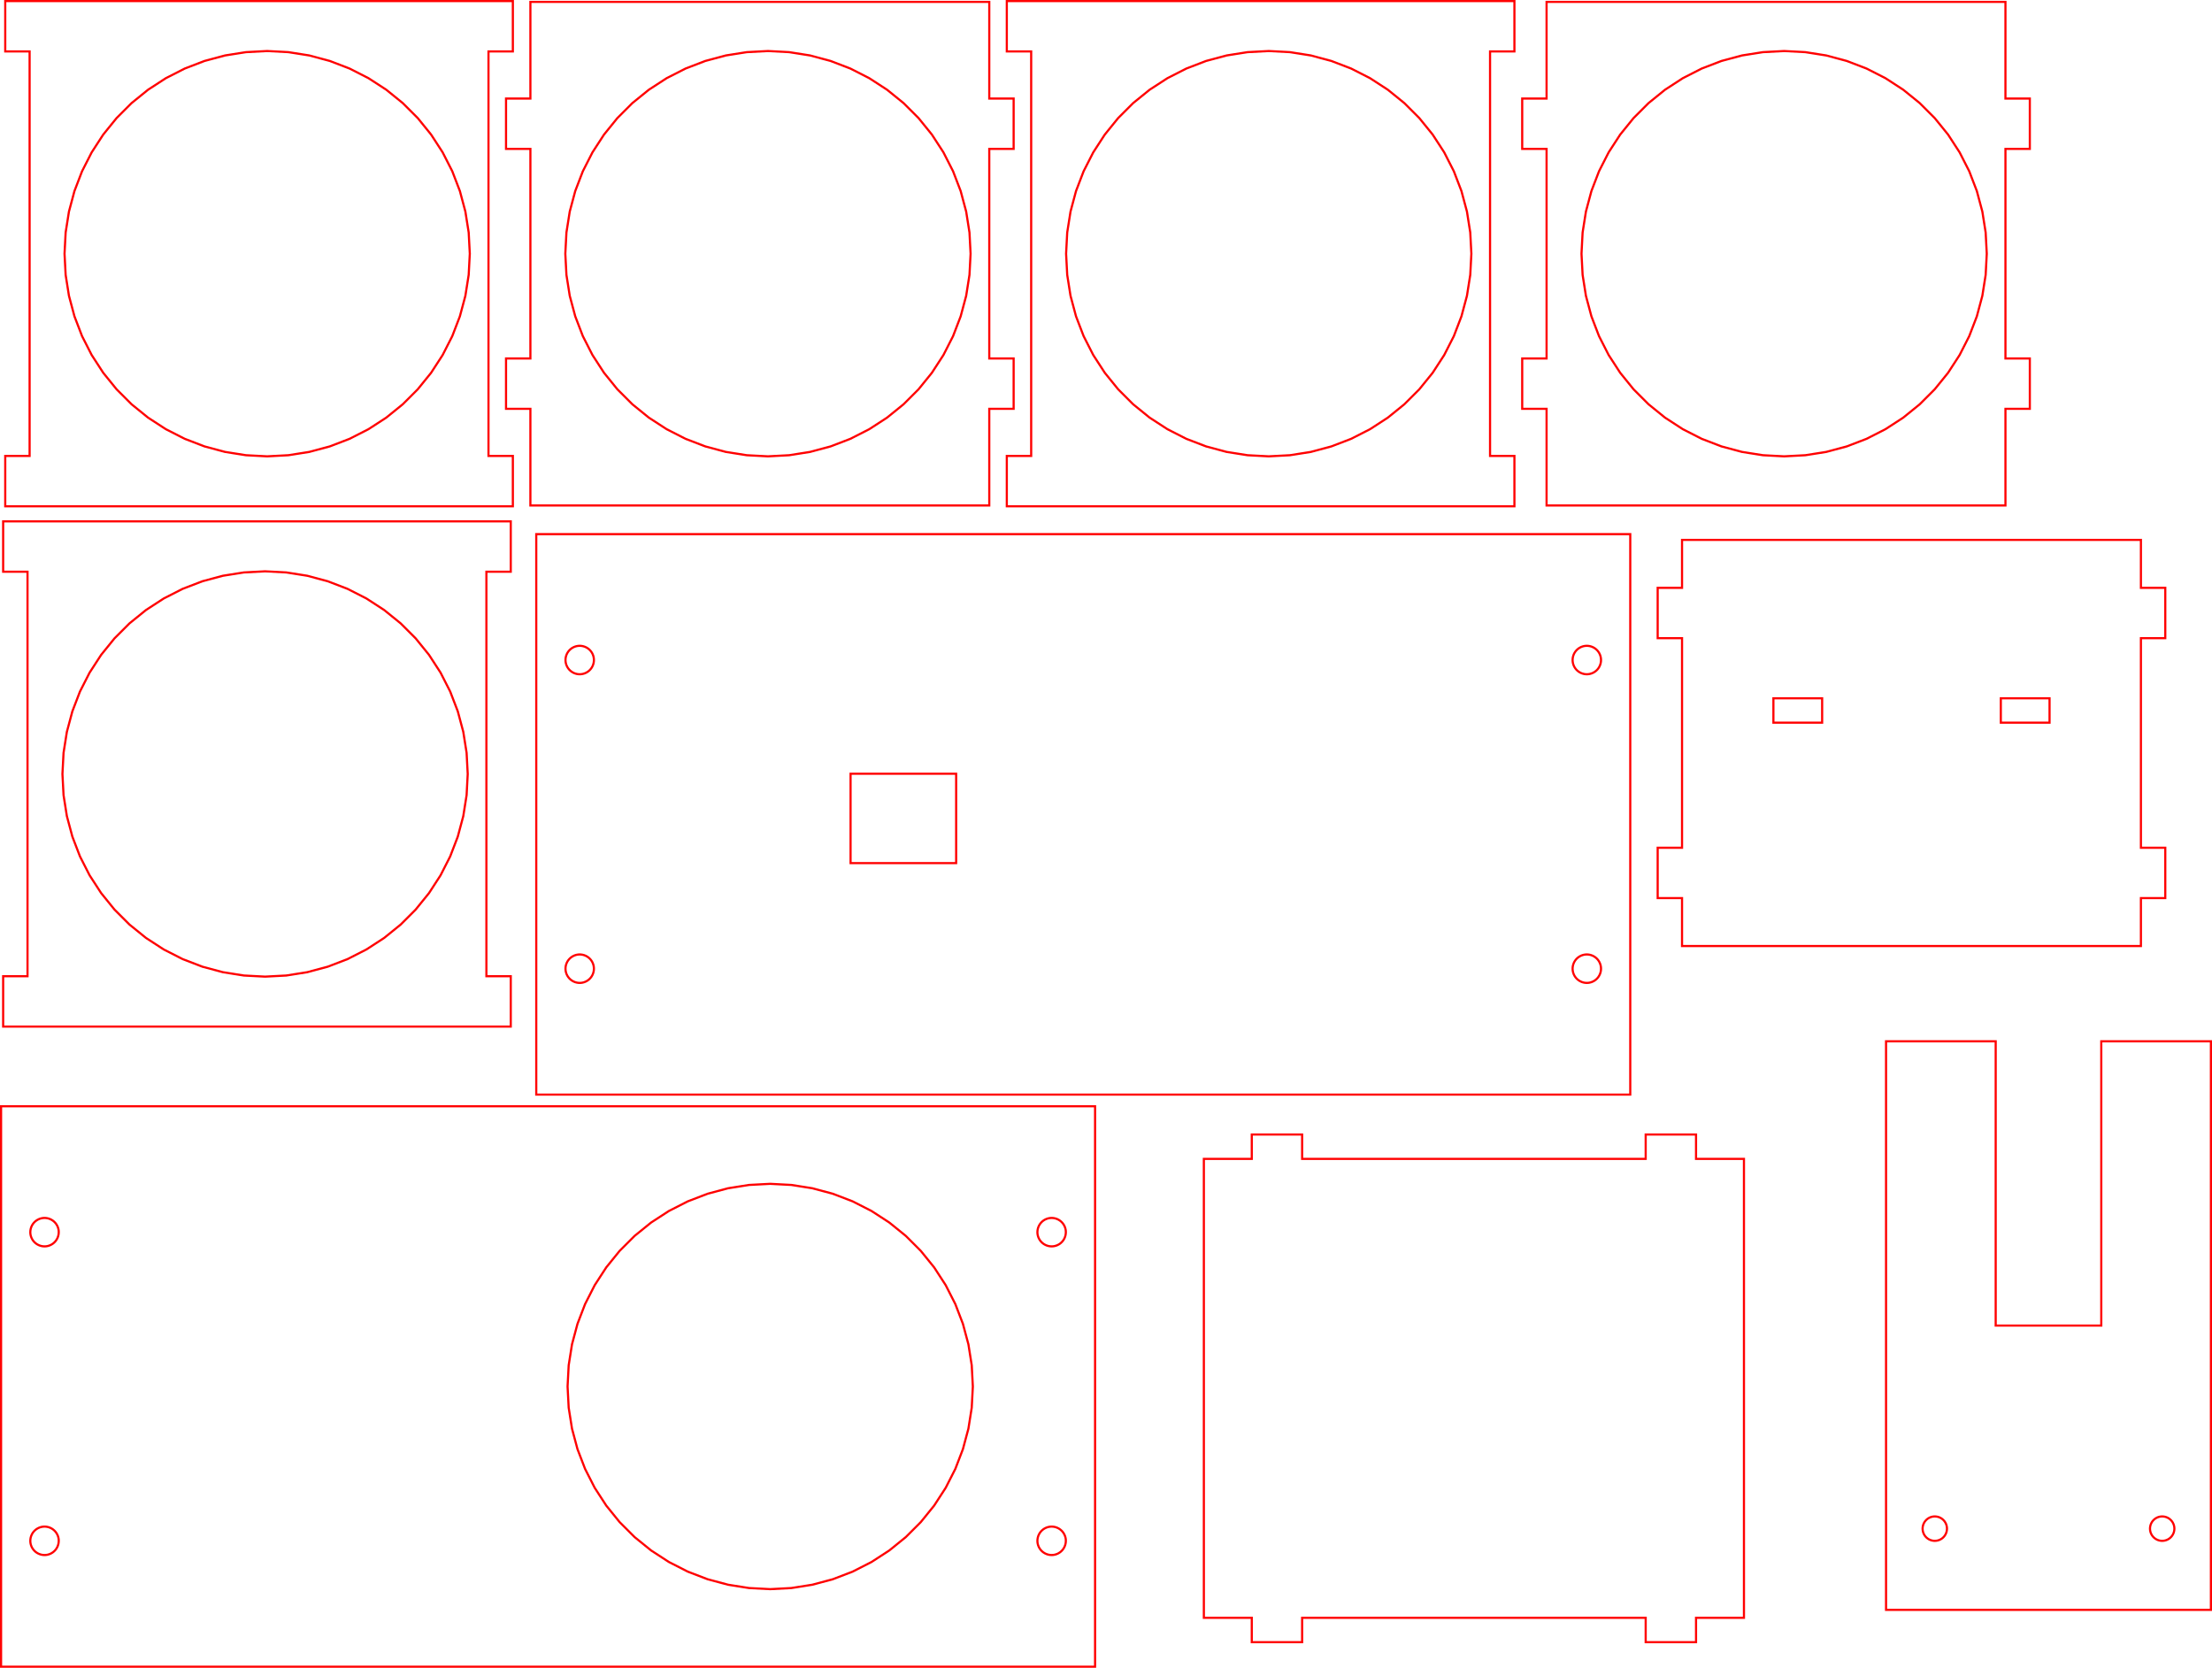 <?xml version="1.0" encoding="UTF-8" standalone="no"?>
<!-- Created with Inkscape (http://www.inkscape.org/) -->

<svg
   xmlns:dc="http://purl.org/dc/elements/1.1/"
   xmlns:cc="http://creativecommons.org/ns#"
   xmlns:rdf="http://www.w3.org/1999/02/22-rdf-syntax-ns#"
   xmlns:svg="http://www.w3.org/2000/svg"
   xmlns="http://www.w3.org/2000/svg"
   xmlns:sodipodi="http://sodipodi.sourceforge.net/DTD/sodipodi-0.dtd"
   xmlns:inkscape="http://www.inkscape.org/namespaces/inkscape"
   width="272.354mm"
   height="205.33mm"
   viewBox="0 0 272.354 205.33"
   version="1.1"
   id="svg9603"
   inkscape:version="0.92.2 2405546, 2018-03-11"
   sodipodi:docname="plan1.svg">
  <defs
     id="defs9597" />
  <sodipodi:namedview
     id="base"
     pagecolor="#ffffff"
     bordercolor="#666666"
     borderopacity="1.0"
     inkscape:pageopacity="0.0"
     inkscape:pageshadow="2"
     inkscape:zoom="0.49497475"
     inkscape:cx="-40.250748"
     inkscape:cy="405.69625"
     inkscape:document-units="mm"
     inkscape:current-layer="layer1"
     showgrid="false"
     fit-margin-top="0"
     fit-margin-left="0"
     fit-margin-right="0"
     fit-margin-bottom="0"
     inkscape:window-width="1276"
     inkscape:window-height="976"
     inkscape:window-x="1440"
     inkscape:window-y="22"
     inkscape:window-maximized="0" />
  <g
     inkscape:label="Calque 1"
     inkscape:groupmode="layer"
     id="layer1"
     transform="translate(20.812,-31.389)">
    <g
       id="g4408"
       transform="rotate(-90,138.053,64.033)"
       style="stroke-width:0.265;stroke-miterlimit:4;stroke-dasharray:none">
      <path
         id="path4372"
         d="m -34.5,40 h 69 V -94.7 h -69 z"
         style="fill:none;stroke:#ff0000;stroke-width:0.265;stroke-miterlimit:4;stroke-dasharray:none"
         inkscape:connector-curvature="0" />
      <path
         id="path4370"
         d="m -24.95,0 0.137,-2.608 0.408,-2.579 0.676,-2.523 0.936,-2.438 1.186,-2.327 1.422,-2.19 1.643,-2.03 1.847,-1.847 2.03,-1.643 2.19,-1.422 2.327,-1.186 2.438,-0.936 2.523,-0.676 2.579,-0.408 L 0,-24.95 l 2.608,0.137 2.579,0.408 2.523,0.676 2.438,0.936 2.327,1.186 2.19,1.422 2.03,1.643 1.847,1.847 1.643,2.03 1.422,2.19 1.186,2.327 0.936,2.438 0.676,2.523 0.408,2.579 L 24.95,0 24.813,2.608 24.405,5.187 23.729,7.71 22.793,10.148 21.607,12.475 20.185,14.665 18.541,16.695 16.695,18.541 14.665,20.185 12.475,21.607 10.148,22.793 7.71,23.729 5.187,24.405 2.608,24.813 0,24.95 -2.608,24.813 -5.187,24.405 -7.71,23.729 -10.148,22.793 -12.475,21.607 -14.665,20.185 -16.695,18.541 -18.541,16.695 -20.185,14.665 -21.607,12.475 -22.793,10.148 -23.729,7.71 -24.405,5.187 -24.813,2.608 Z"
         style="fill:none;stroke:#ff0000;stroke-width:0.265;stroke-miterlimit:4;stroke-dasharray:none"
         inkscape:connector-curvature="0" />
      <path
         id="path4368"
         d="m -20.75,34.65 0.01,-0.183 0.029,-0.181 0.048,-0.177 0.066,-0.171 0.083,-0.163 0.1,-0.154 0.115,-0.142 0.13,-0.13 0.142,-0.115 0.154,-0.1 0.163,-0.083 0.171,-0.066 0.177,-0.048 0.181,-0.029 L -19,32.9 l 0.183,0.01 0.181,0.029 0.177,0.048 0.171,0.066 0.163,0.083 0.154,0.1 0.142,0.115 0.13,0.13 0.115,0.142 0.1,0.154 0.083,0.163 0.066,0.171 0.048,0.177 0.029,0.181 0.01,0.183 -0.01,0.183 -0.029,0.181 -0.048,0.177 -0.066,0.171 -0.083,0.163 -0.1,0.154 -0.115,0.142 -0.13,0.13 -0.142,0.115 -0.077,0.05 -0.077,0.05 -0.082,0.042 -0.082,0.042 -0.171,0.066 -0.177,0.048 -0.181,0.029 L -19,36.4 l -0.183,-0.01 -0.181,-0.029 -0.177,-0.048 -0.171,-0.066 -0.163,-0.083 -0.154,-0.1 -0.142,-0.115 -0.13,-0.13 -0.115,-0.142 -0.1,-0.154 -0.083,-0.163 -0.066,-0.171 -0.048,-0.177 -0.029,-0.181 z"
         style="fill:none;stroke:#ff0000;stroke-width:0.265;stroke-miterlimit:4;stroke-dasharray:none"
         inkscape:connector-curvature="0" />
      <path
         id="path4366"
         d="m -20.75,-89.35 0.01,-0.183 0.029,-0.181 0.048,-0.177 0.066,-0.171 0.083,-0.163 0.1,-0.154 0.115,-0.142 0.13,-0.13 0.142,-0.115 0.154,-0.1 0.163,-0.083 0.171,-0.066 0.177,-0.048 0.181,-0.029 L -19,-91.1 l 0.183,0.01 0.181,0.029 0.177,0.048 0.171,0.066 0.163,0.083 0.154,0.1 0.142,0.115 0.13,0.13 0.115,0.142 0.1,0.154 0.083,0.163 0.066,0.171 0.048,0.177 0.029,0.181 0.01,0.183 -0.01,0.183 -0.029,0.181 -0.048,0.177 -0.066,0.171 -0.083,0.163 -0.1,0.154 -0.115,0.142 -0.13,0.13 -0.142,0.115 -0.077,0.05 -0.077,0.05 -0.082,0.042 -0.082,0.042 -0.171,0.066 -0.177,0.048 -0.181,0.029 L -19,-87.6 l -0.183,-0.01 -0.181,-0.029 -0.177,-0.048 -0.171,-0.066 -0.163,-0.083 -0.154,-0.1 -0.142,-0.115 -0.13,-0.13 -0.115,-0.142 -0.1,-0.154 -0.083,-0.163 -0.066,-0.171 -0.048,-0.177 -0.029,-0.181 z"
         style="fill:none;stroke:#ff0000;stroke-width:0.265;stroke-miterlimit:4;stroke-dasharray:none"
         inkscape:connector-curvature="0" />
      <path
         id="path4364"
         d="m 17.25,34.65 0.01,-0.183 0.029,-0.181 0.048,-0.177 0.066,-0.171 0.083,-0.163 0.1,-0.154 0.115,-0.142 0.13,-0.13 0.142,-0.115 0.154,-0.1 0.163,-0.083 0.171,-0.066 0.177,-0.048 0.181,-0.029 L 19,32.9 l 0.183,0.01 0.181,0.029 0.177,0.048 0.171,0.066 0.163,0.083 0.154,0.1 0.142,0.115 0.13,0.13 0.115,0.142 0.1,0.154 0.083,0.163 0.066,0.171 0.048,0.177 0.029,0.181 0.01,0.183 -0.01,0.183 -0.029,0.181 -0.048,0.177 -0.066,0.171 -0.083,0.163 -0.1,0.154 -0.115,0.142 -0.13,0.13 -0.142,0.115 -0.154,0.1 -0.163,0.083 -0.171,0.066 -0.177,0.048 -0.181,0.029 L 19,36.4 18.817,36.39 18.636,36.362 18.459,36.314 18.288,36.249 18.125,36.166 17.971,36.066 17.829,35.95 17.7,35.821 17.584,35.679 17.485,35.525 l -0.083,-0.163 -0.066,-0.171 -0.048,-0.177 -0.029,-0.181 z"
         style="fill:none;stroke:#ff0000;stroke-width:0.265;stroke-miterlimit:4;stroke-dasharray:none"
         inkscape:connector-curvature="0" />
      <path
         id="path4362"
         d="m 17.25,-89.35 0.01,-0.183 0.029,-0.181 0.048,-0.177 0.066,-0.171 0.083,-0.163 0.1,-0.154 0.115,-0.142 0.13,-0.13 0.142,-0.115 0.154,-0.1 0.163,-0.083 0.171,-0.066 0.177,-0.048 0.181,-0.029 L 19,-91.1 l 0.183,0.01 0.181,0.029 0.177,0.048 0.171,0.066 0.163,0.083 0.154,0.1 0.142,0.115 0.13,0.13 0.115,0.142 0.1,0.154 0.083,0.163 0.066,0.171 0.048,0.177 0.029,0.181 0.01,0.183 -0.01,0.183 -0.029,0.181 -0.048,0.177 -0.066,0.171 -0.083,0.163 -0.1,0.154 -0.115,0.142 -0.13,0.13 -0.142,0.115 -0.154,0.1 -0.163,0.083 -0.171,0.066 -0.177,0.048 -0.181,0.029 L 19,-87.6 l -0.183,-0.01 -0.181,-0.029 -0.177,-0.048 -0.171,-0.066 -0.163,-0.083 -0.154,-0.1 -0.142,-0.115 -0.13,-0.13 -0.115,-0.142 -0.1,-0.154 -0.083,-0.163 -0.066,-0.171 -0.048,-0.177 -0.029,-0.181 z"
         style="fill:none;stroke:#ff0000;stroke-width:0.265;stroke-miterlimit:4;stroke-dasharray:none"
         inkscape:connector-curvature="0" />
    </g>
    <g
       id="g4400"
       transform="rotate(-90,205.782,-74.133)"
       style="stroke-width:0.265;stroke-miterlimit:4;stroke-dasharray:none">
      <path
         id="path4360"
         d="m -34.5,-100 h 69 v -134.7 h -69 z"
         style="fill:none;stroke:#ff0000;stroke-width:0.265;stroke-miterlimit:4;stroke-dasharray:none"
         inkscape:connector-curvature="0" />
      <path
         id="path4358"
         d="m -20.75,-105.35 0.01,-0.183 0.029,-0.181 0.048,-0.177 0.066,-0.171 0.083,-0.163 0.1,-0.154 0.115,-0.142 0.13,-0.13 0.142,-0.115 0.154,-0.1 0.163,-0.083 0.171,-0.065 0.177,-0.048 0.181,-0.028 0.183,-0.01 0.183,0.01 0.181,0.028 0.177,0.048 0.171,0.065 0.163,0.083 0.154,0.1 0.142,0.115 0.13,0.13 0.115,0.142 0.1,0.154 0.083,0.163 0.066,0.171 0.048,0.177 0.029,0.181 0.01,0.183 -0.01,0.183 -0.029,0.181 -0.048,0.177 -0.066,0.171 -0.083,0.163 -0.1,0.154 -0.115,0.142 -0.13,0.13 -0.142,0.115 -0.077,0.05 -0.077,0.05 -0.082,0.041 -0.082,0.042 -0.171,0.065 -0.177,0.048 -0.181,0.028 -0.183,0.01 -0.183,-0.01 -0.181,-0.028 -0.177,-0.048 -0.171,-0.065 -0.163,-0.083 -0.154,-0.1 -0.142,-0.115 -0.13,-0.13 -0.115,-0.142 -0.1,-0.154 -0.083,-0.163 -0.066,-0.171 -0.048,-0.177 -0.029,-0.181 z"
         style="fill:none;stroke:#ff0000;stroke-width:0.265;stroke-miterlimit:4;stroke-dasharray:none"
         inkscape:connector-curvature="0" />
      <path
         id="path4356"
         d="m -20.75,-229.35 0.01,-0.183 0.029,-0.181 0.048,-0.177 0.066,-0.171 0.083,-0.163 0.1,-0.154 0.115,-0.142 0.13,-0.13 0.142,-0.115 0.154,-0.1 0.163,-0.083 0.171,-0.065 0.177,-0.048 0.181,-0.028 0.183,-0.01 0.183,0.01 0.181,0.028 0.177,0.048 0.171,0.065 0.163,0.083 0.154,0.1 0.142,0.115 0.13,0.13 0.115,0.142 0.1,0.154 0.083,0.163 0.066,0.171 0.048,0.177 0.029,0.181 0.01,0.183 -0.01,0.183 -0.029,0.181 -0.048,0.177 -0.066,0.171 -0.083,0.163 -0.1,0.154 -0.115,0.142 -0.13,0.13 -0.142,0.115 -0.077,0.05 -0.077,0.05 -0.082,0.041 -0.082,0.042 -0.171,0.065 -0.177,0.048 -0.181,0.028 -0.183,0.01 -0.183,-0.01 -0.181,-0.028 -0.177,-0.048 -0.171,-0.065 -0.163,-0.083 -0.154,-0.1 -0.142,-0.115 -0.13,-0.13 -0.115,-0.142 -0.1,-0.154 -0.083,-0.163 -0.066,-0.171 -0.048,-0.177 -0.029,-0.181 z"
         style="fill:none;stroke:#ff0000;stroke-width:0.265;stroke-miterlimit:4;stroke-dasharray:none"
         inkscape:connector-curvature="0" />
      <path
         id="path4354"
         d="m -6,-183 v -13 H 5 v 13 z"
         style="fill:none;stroke:#ff0000;stroke-width:0.265;stroke-miterlimit:4;stroke-dasharray:none"
         inkscape:connector-curvature="0" />
      <path
         id="path4352"
         d="m 17.25,-105.35 0.01,-0.183 0.029,-0.181 0.048,-0.177 0.066,-0.171 0.083,-0.163 0.1,-0.154 0.115,-0.142 0.13,-0.13 0.142,-0.115 0.154,-0.1 0.163,-0.083 0.171,-0.065 0.177,-0.048 0.181,-0.028 0.183,-0.01 0.183,0.01 0.181,0.028 0.177,0.048 0.171,0.065 0.163,0.083 0.154,0.1 0.142,0.115 0.13,0.13 0.115,0.142 0.1,0.154 0.083,0.163 0.066,0.171 0.048,0.177 0.029,0.181 0.01,0.183 -0.01,0.183 -0.029,0.181 -0.048,0.177 -0.066,0.171 -0.083,0.163 -0.1,0.154 -0.115,0.142 -0.13,0.13 -0.142,0.115 -0.154,0.1 -0.163,0.083 -0.171,0.065 -0.177,0.048 -0.181,0.028 -0.183,0.01 -0.183,-0.01 -0.181,-0.028 -0.177,-0.048 -0.171,-0.065 -0.163,-0.083 -0.154,-0.1 -0.142,-0.115 -0.13,-0.13 -0.115,-0.142 -0.1,-0.154 -0.083,-0.163 -0.066,-0.171 -0.048,-0.177 -0.029,-0.181 z"
         style="fill:none;stroke:#ff0000;stroke-width:0.265;stroke-miterlimit:4;stroke-dasharray:none"
         inkscape:connector-curvature="0" />
      <path
         id="path4350"
         d="m 17.25,-229.35 0.01,-0.183 0.029,-0.181 0.048,-0.177 0.066,-0.171 0.083,-0.163 0.1,-0.154 0.115,-0.142 0.13,-0.13 0.142,-0.115 0.154,-0.1 0.163,-0.083 0.171,-0.065 0.177,-0.048 0.181,-0.028 0.183,-0.01 0.183,0.01 0.181,0.028 0.177,0.048 0.171,0.065 0.163,0.083 0.154,0.1 0.142,0.115 0.13,0.13 0.115,0.142 0.1,0.154 0.083,0.163 0.066,0.171 0.048,0.177 0.029,0.181 0.01,0.183 -0.01,0.183 -0.029,0.181 -0.048,0.177 -0.066,0.171 -0.083,0.163 -0.1,0.154 -0.115,0.142 -0.13,0.13 -0.142,0.115 -0.154,0.1 -0.163,0.083 -0.171,0.065 -0.177,0.048 -0.181,0.028 -0.183,0.01 -0.183,-0.01 -0.181,-0.028 -0.177,-0.048 -0.171,-0.065 -0.163,-0.083 -0.154,-0.1 -0.142,-0.115 -0.13,-0.13 -0.115,-0.142 -0.1,-0.154 -0.083,-0.163 -0.066,-0.171 -0.048,-0.177 -0.029,-0.181 z"
         style="fill:none;stroke:#ff0000;stroke-width:0.265;stroke-miterlimit:4;stroke-dasharray:none"
         inkscape:connector-curvature="0" />
    </g>
    <g
       id="g4376"
       transform="translate(11.083,332.621)"
       style="stroke-width:0.265;stroke-miterlimit:4;stroke-dasharray:none">
      <path
         id="path4348"
         d="m -31.25,-238.9 h 62.5 v -6.2 h -3 v -49.8 h 3 v -6.2 h -62.5 v 6.2 h 3 v 49.8 h -3 z"
         style="fill:none;stroke:#ff0000;stroke-width:0.265;stroke-miterlimit:4;stroke-dasharray:none"
         inkscape:connector-curvature="0"
         sodipodi:nodetypes="ccccccccccccc" />
      <path
         id="path4346"
         d="m -23.95,-270 0.137,-2.608 0.408,-2.579 0.676,-2.523 0.936,-2.438 1.186,-2.327 1.422,-2.19 1.643,-2.03 1.847,-1.846 2.03,-1.644 2.19,-1.422 2.327,-1.186 2.438,-0.936 2.523,-0.676 2.579,-0.408 L 1,-294.95 l 2.608,0.137 2.579,0.408 2.523,0.676 2.438,0.936 2.327,1.186 2.19,1.422 2.03,1.644 1.847,1.846 1.643,2.03 1.422,2.19 1.186,2.327 0.936,2.438 0.676,2.523 0.408,2.579 0.137,2.608 -0.137,2.608 -0.408,2.579 -0.676,2.523 -0.936,2.438 -1.186,2.327 -1.422,2.19 -1.643,2.03 -1.847,1.846 -2.03,1.644 -2.19,1.422 -2.327,1.186 -2.438,0.936 -2.523,0.676 -2.579,0.408 L 1,-245.05 l -2.608,-0.137 -2.579,-0.408 -2.523,-0.676 -2.438,-0.936 -2.327,-1.186 -2.19,-1.422 -2.03,-1.644 -1.847,-1.846 -1.643,-2.03 -1.422,-2.19 -1.186,-2.327 -0.936,-2.438 -0.676,-2.523 -0.408,-2.579 z"
         style="fill:none;stroke:#ff0000;stroke-width:0.265;stroke-miterlimit:4;stroke-dasharray:none"
         inkscape:connector-curvature="0" />
    </g>
    <g
       id="g4380"
       transform="translate(7.743,332.621)"
       style="stroke-width:0.265;stroke-miterlimit:4;stroke-dasharray:none">
      <path
         id="path4344"
         d="m 33.75,-250.9 h 3 V -239 h 56.5 v -11.9 h 3 v -6.2 h -3 v -25.8 h 3 v -6.2 h -3 V -301 h -56.5 v 11.9 h -3 v 6.2 h 3 v 25.8 h -3 z"
         style="fill:none;stroke:#ff0000;stroke-width:0.265;stroke-miterlimit:4;stroke-dasharray:none"
         inkscape:connector-curvature="0"
         sodipodi:nodetypes="ccccccccccccccccccccc" />
      <path
         id="path4342"
         d="m 41.05,-270 0.137,-2.608 0.408,-2.579 0.676,-2.523 0.936,-2.438 1.186,-2.327 1.422,-2.19 1.643,-2.03 1.847,-1.846 2.03,-1.644 2.19,-1.422 2.327,-1.186 2.438,-0.936 2.523,-0.676 2.579,-0.408 2.608,-0.137 2.608,0.137 2.579,0.408 2.523,0.676 2.438,0.936 2.327,1.186 2.19,1.422 2.03,1.644 1.847,1.846 1.643,2.03 1.422,2.19 1.186,2.327 0.936,2.438 0.676,2.523 0.408,2.579 0.137,2.608 -0.137,2.608 -0.408,2.579 -0.676,2.523 -0.936,2.438 -1.186,2.327 -1.422,2.19 -1.643,2.03 -1.847,1.846 -2.03,1.644 -2.19,1.422 -2.327,1.186 -2.438,0.936 -2.523,0.676 -2.579,0.408 -2.608,0.137 -2.608,-0.137 -2.579,-0.408 -2.523,-0.676 -2.438,-0.936 -2.327,-1.186 -2.19,-1.422 -2.03,-1.644 -1.847,-1.846 -1.643,-2.03 -1.422,-2.19 -1.186,-2.327 -0.936,-2.438 -0.676,-2.523 -0.408,-2.579 z"
         style="fill:none;stroke:#ff0000;stroke-width:0.265;stroke-miterlimit:4;stroke-dasharray:none"
         inkscape:connector-curvature="0" />
    </g>
    <g
       id="g4384"
       transform="translate(4.402,332.621)"
       style="stroke-width:0.265;stroke-miterlimit:4;stroke-dasharray:none">
      <path
         id="path4236"
         d="m 98.75,-238.9 h 62.5 v -6.2 h -3 v -49.8 h 3 v -6.2 h -62.5 v 6.2 h 3 v 49.8 h -3 z"
         style="fill:none;stroke:#ff0000;stroke-width:0.265;stroke-miterlimit:4;stroke-dasharray:none"
         inkscape:connector-curvature="0"
         sodipodi:nodetypes="ccccccccccccc" />
      <path
         id="path4234"
         d="m 106.05,-270 0.137,-2.608 0.408,-2.579 0.676,-2.523 0.936,-2.438 1.186,-2.327 1.422,-2.19 1.644,-2.03 1.846,-1.846 2.03,-1.644 2.19,-1.422 2.327,-1.186 2.438,-0.936 2.523,-0.676 2.579,-0.408 2.608,-0.137 2.608,0.137 2.579,0.408 2.523,0.676 2.438,0.936 2.327,1.186 2.19,1.422 2.03,1.644 1.846,1.846 1.644,2.03 1.422,2.19 1.186,2.327 0.936,2.438 0.676,2.523 0.408,2.579 0.137,2.608 -0.137,2.608 -0.408,2.579 -0.676,2.523 -0.936,2.438 -1.186,2.327 -1.422,2.19 -1.644,2.03 -1.846,1.846 -2.03,1.644 -2.19,1.422 -2.327,1.186 -2.438,0.936 -2.523,0.676 -2.579,0.408 -2.608,0.137 -2.608,-0.137 -2.579,-0.408 -2.523,-0.676 -2.438,-0.936 -2.327,-1.186 -2.19,-1.422 -2.03,-1.644 -1.846,-1.846 -1.644,-2.03 -1.422,-2.19 -1.186,-2.327 -0.936,-2.438 -0.676,-2.523 -0.408,-2.579 z"
         style="fill:none;stroke:#ff0000;stroke-width:0.265;stroke-miterlimit:4;stroke-dasharray:none"
         inkscape:connector-curvature="0" />
    </g>
    <g
       id="g4388"
       transform="translate(2.861,332.621)"
       style="stroke-width:0.265;stroke-miterlimit:4;stroke-dasharray:none">
      <path
         id="path4232"
         d="m 163.75,-250.9 h 3 V -239 h 56.5 v -11.9 h 3 v -6.2 h -3 v -25.8 h 3 l -6.8e-4,-6.2 h -3 L 223.25,-301 h -56.5 l -2.3e-4,11.9 h -3 l 2.3e-4,6.2 h 3 v 25.8 h -3 z"
         style="fill:none;stroke:#ff0000;stroke-width:0.265;stroke-miterlimit:4;stroke-dasharray:none"
         inkscape:connector-curvature="0"
         sodipodi:nodetypes="ccccccccccccccccccccc" />
      <path
         id="path4230"
         d="m 171.05,-270 0.137,-2.608 0.408,-2.579 0.676,-2.523 0.936,-2.438 1.186,-2.327 1.422,-2.19 1.644,-2.03 1.846,-1.846 2.03,-1.644 2.19,-1.422 2.327,-1.186 2.438,-0.936 2.523,-0.676 2.579,-0.408 2.608,-0.137 2.608,0.137 2.579,0.408 2.523,0.676 2.438,0.936 2.327,1.186 2.19,1.422 2.03,1.644 1.846,1.846 1.644,2.03 1.422,2.19 1.186,2.327 0.936,2.438 0.676,2.523 0.408,2.579 0.137,2.608 -0.137,2.608 -0.408,2.579 -0.676,2.523 -0.936,2.438 -1.186,2.327 -1.422,2.19 -1.644,2.03 -1.846,1.846 -2.03,1.644 -2.19,1.422 -2.327,1.186 -2.438,0.936 -2.523,0.676 -2.579,0.408 -2.608,0.137 -2.608,-0.137 -2.579,-0.408 -2.523,-0.676 -2.438,-0.936 -2.327,-1.186 -2.19,-1.422 -2.03,-1.644 -1.846,-1.846 -1.644,-2.03 -1.422,-2.19 -1.186,-2.327 -0.936,-2.438 -0.676,-2.523 -0.408,-2.579 z"
         style="fill:none;stroke:#ff0000;stroke-width:0.265;stroke-miterlimit:4;stroke-dasharray:none"
         inkscape:connector-curvature="0" />
    </g>
    <g
       id="g4413"
       transform="translate(-45.46,275.859)"
       style="stroke-width:0.265;stroke-miterlimit:4;stroke-dasharray:none">
      <path
         id="path4228"
         d="m 228.75,-133.9 h 3 V -128 h 56.5 v -5.9 h 3 v -6.2 h -3 v -25.8 h 3 v -6.2 h -3 V -178 h -56.5 v 5.9 h -3 v 6.2 h 3 v 25.8 h -3 z"
         style="fill:none;stroke:#ff0000;stroke-width:0.265;stroke-miterlimit:4;stroke-dasharray:none"
         inkscape:connector-curvature="0"
         sodipodi:nodetypes="ccccccccccccccccccccc" />
      <path
         id="path4226"
         d="m 243,-155.5 v -3 h 6 v 3 z"
         style="fill:none;stroke:#ff0000;stroke-width:0.265;stroke-miterlimit:4;stroke-dasharray:none"
         inkscape:connector-curvature="0" />
      <path
         id="path4224"
         d="m 271,-155.5 v -3 h 6 v 3 z"
         style="fill:none;stroke:#ff0000;stroke-width:0.265;stroke-miterlimit:4;stroke-dasharray:none"
         inkscape:connector-curvature="0" />
    </g>
    <g
       id="g4392"
       transform="translate(-249.174,396.676)"
       style="stroke-width:0.265;stroke-miterlimit:4;stroke-dasharray:none">
      <path
         id="path4222"
         d="m 228.75,-238.9 h 62.5 v -6.2 h -3 v -49.8 h 3 v -6.2 h -62.5 v 6.2 h 3 v 49.8 h -3 z"
         style="fill:none;stroke:#ff0000;stroke-width:0.265;stroke-miterlimit:4;stroke-dasharray:none"
         inkscape:connector-curvature="0"
         sodipodi:nodetypes="ccccccccccccc" />
      <path
         id="path4220"
         d="m 236.05,-270 0.137,-2.608 0.408,-2.579 0.676,-2.523 0.936,-2.438 1.186,-2.327 1.422,-2.19 1.644,-2.03 1.846,-1.846 2.03,-1.644 2.19,-1.422 2.327,-1.186 2.438,-0.936 2.523,-0.676 2.579,-0.408 2.608,-0.137 2.608,0.137 2.579,0.408 2.523,0.676 2.438,0.936 2.327,1.186 2.19,1.422 2.03,1.644 1.846,1.846 1.644,2.03 1.422,2.19 1.186,2.327 0.936,2.438 0.676,2.523 0.408,2.579 0.137,2.608 -0.137,2.608 -0.408,2.579 -0.676,2.523 -0.936,2.438 -1.186,2.327 -1.422,2.19 -1.644,2.03 -1.846,1.846 -2.03,1.644 -2.19,1.422 -2.327,1.186 -2.438,0.936 -2.523,0.676 -2.579,0.408 -2.608,0.137 -2.608,-0.137 -2.579,-0.408 -2.523,-0.676 -2.438,-0.936 -2.327,-1.186 -2.19,-1.422 -2.03,-1.644 -1.846,-1.846 -1.644,-2.03 -1.422,-2.19 -1.186,-2.327 -0.936,-2.438 -0.676,-2.523 -0.408,-2.579 z"
         style="fill:none;stroke:#ff0000;stroke-width:0.265;stroke-miterlimit:4;stroke-dasharray:none"
         inkscape:connector-curvature="0" />
    </g>
    <path
       style="fill:none;stroke:#ff0000;stroke-width:0.265;stroke-miterlimit:4;stroke-dasharray:none"
       d="m 127.414,230.564 h 5.9 v 3 h 6.2 v -3 h 42.3 v 3 h 6.2 v -3 h 5.9 v -56.5 h -5.9 v -3 h -6.2 v 3 h -42.3 v -3 h -6.2 v 3 h -5.9 z"
       id="path4218"
       inkscape:connector-curvature="0"
       sodipodi:nodetypes="ccccccccccccccccccccc" />
    <g
       id="g4418"
       transform="translate(-28.591,276.586)"
       style="stroke-width:0.265;stroke-miterlimit:4;stroke-dasharray:none">
      <path
         id="path4216"
         d="m 240,-47 h 40 v -70 h -13.5 v 35 h -13 v -35 H 240 Z"
         style="fill:none;stroke:#ff0000;stroke-width:0.265;stroke-miterlimit:4;stroke-dasharray:none"
         inkscape:connector-curvature="0" />
      <path
         id="path4214"
         d="m 244.5,-57 0.008,-0.157 0.025,-0.155 0.04,-0.152 0.057,-0.147 0.071,-0.14 0.085,-0.132 0.099,-0.122 0.111,-0.111 0.122,-0.099 0.132,-0.086 0.14,-0.071 0.146,-0.056 0.152,-0.041 0.155,-0.025 0.157,-0.008 0.157,0.008 0.155,0.025 0.152,0.041 0.146,0.056 0.14,0.071 0.132,0.086 0.122,0.099 0.111,0.111 0.099,0.122 0.085,0.132 0.071,0.14 0.057,0.147 0.04,0.152 0.025,0.155 0.008,0.157 -0.008,0.157 -0.025,0.155 -0.04,0.152 -0.057,0.147 -0.071,0.14 -0.085,0.132 -0.099,0.122 -0.111,0.111 -0.122,0.099 -0.132,0.086 -0.14,0.071 -0.146,0.056 -0.152,0.041 -0.155,0.025 -0.157,0.008 -0.157,-0.008 -0.155,-0.025 -0.152,-0.041 -0.146,-0.056 -0.14,-0.071 -0.132,-0.086 -0.122,-0.099 -0.111,-0.111 -0.099,-0.122 -0.085,-0.132 -0.071,-0.14 -0.057,-0.147 -0.04,-0.152 -0.025,-0.155 z"
         style="fill:none;stroke:#ff0000;stroke-width:0.265;stroke-miterlimit:4;stroke-dasharray:none"
         inkscape:connector-curvature="0" />
      <path
         id="path4212"
         d="m 272.5,-57 0.008,-0.157 0.025,-0.155 0.04,-0.152 0.057,-0.147 0.071,-0.14 0.085,-0.132 0.099,-0.122 0.111,-0.111 0.122,-0.099 0.132,-0.086 0.14,-0.071 0.146,-0.056 0.152,-0.041 0.155,-0.025 0.157,-0.008 0.157,0.008 0.155,0.025 0.152,0.041 0.146,0.056 0.14,0.071 0.132,0.086 0.122,0.099 0.111,0.111 0.099,0.122 0.085,0.132 0.071,0.14 0.057,0.147 0.04,0.152 0.025,0.155 0.008,0.157 -0.008,0.157 -0.025,0.155 -0.04,0.152 -0.057,0.147 -0.071,0.14 -0.085,0.132 -0.099,0.122 -0.111,0.111 -0.122,0.099 -0.132,0.086 -0.14,0.071 -0.146,0.056 -0.152,0.041 -0.155,0.025 -0.157,0.008 -0.157,-0.008 -0.155,-0.025 -0.152,-0.041 -0.146,-0.056 -0.14,-0.071 -0.132,-0.086 -0.122,-0.099 -0.111,-0.111 -0.099,-0.122 -0.085,-0.132 -0.071,-0.14 -0.057,-0.147 -0.04,-0.152 -0.025,-0.155 z"
         style="fill:none;stroke:#ff0000;stroke-width:0.265;stroke-miterlimit:4;stroke-dasharray:none"
         inkscape:connector-curvature="0" />
    </g>
  </g>
</svg>
